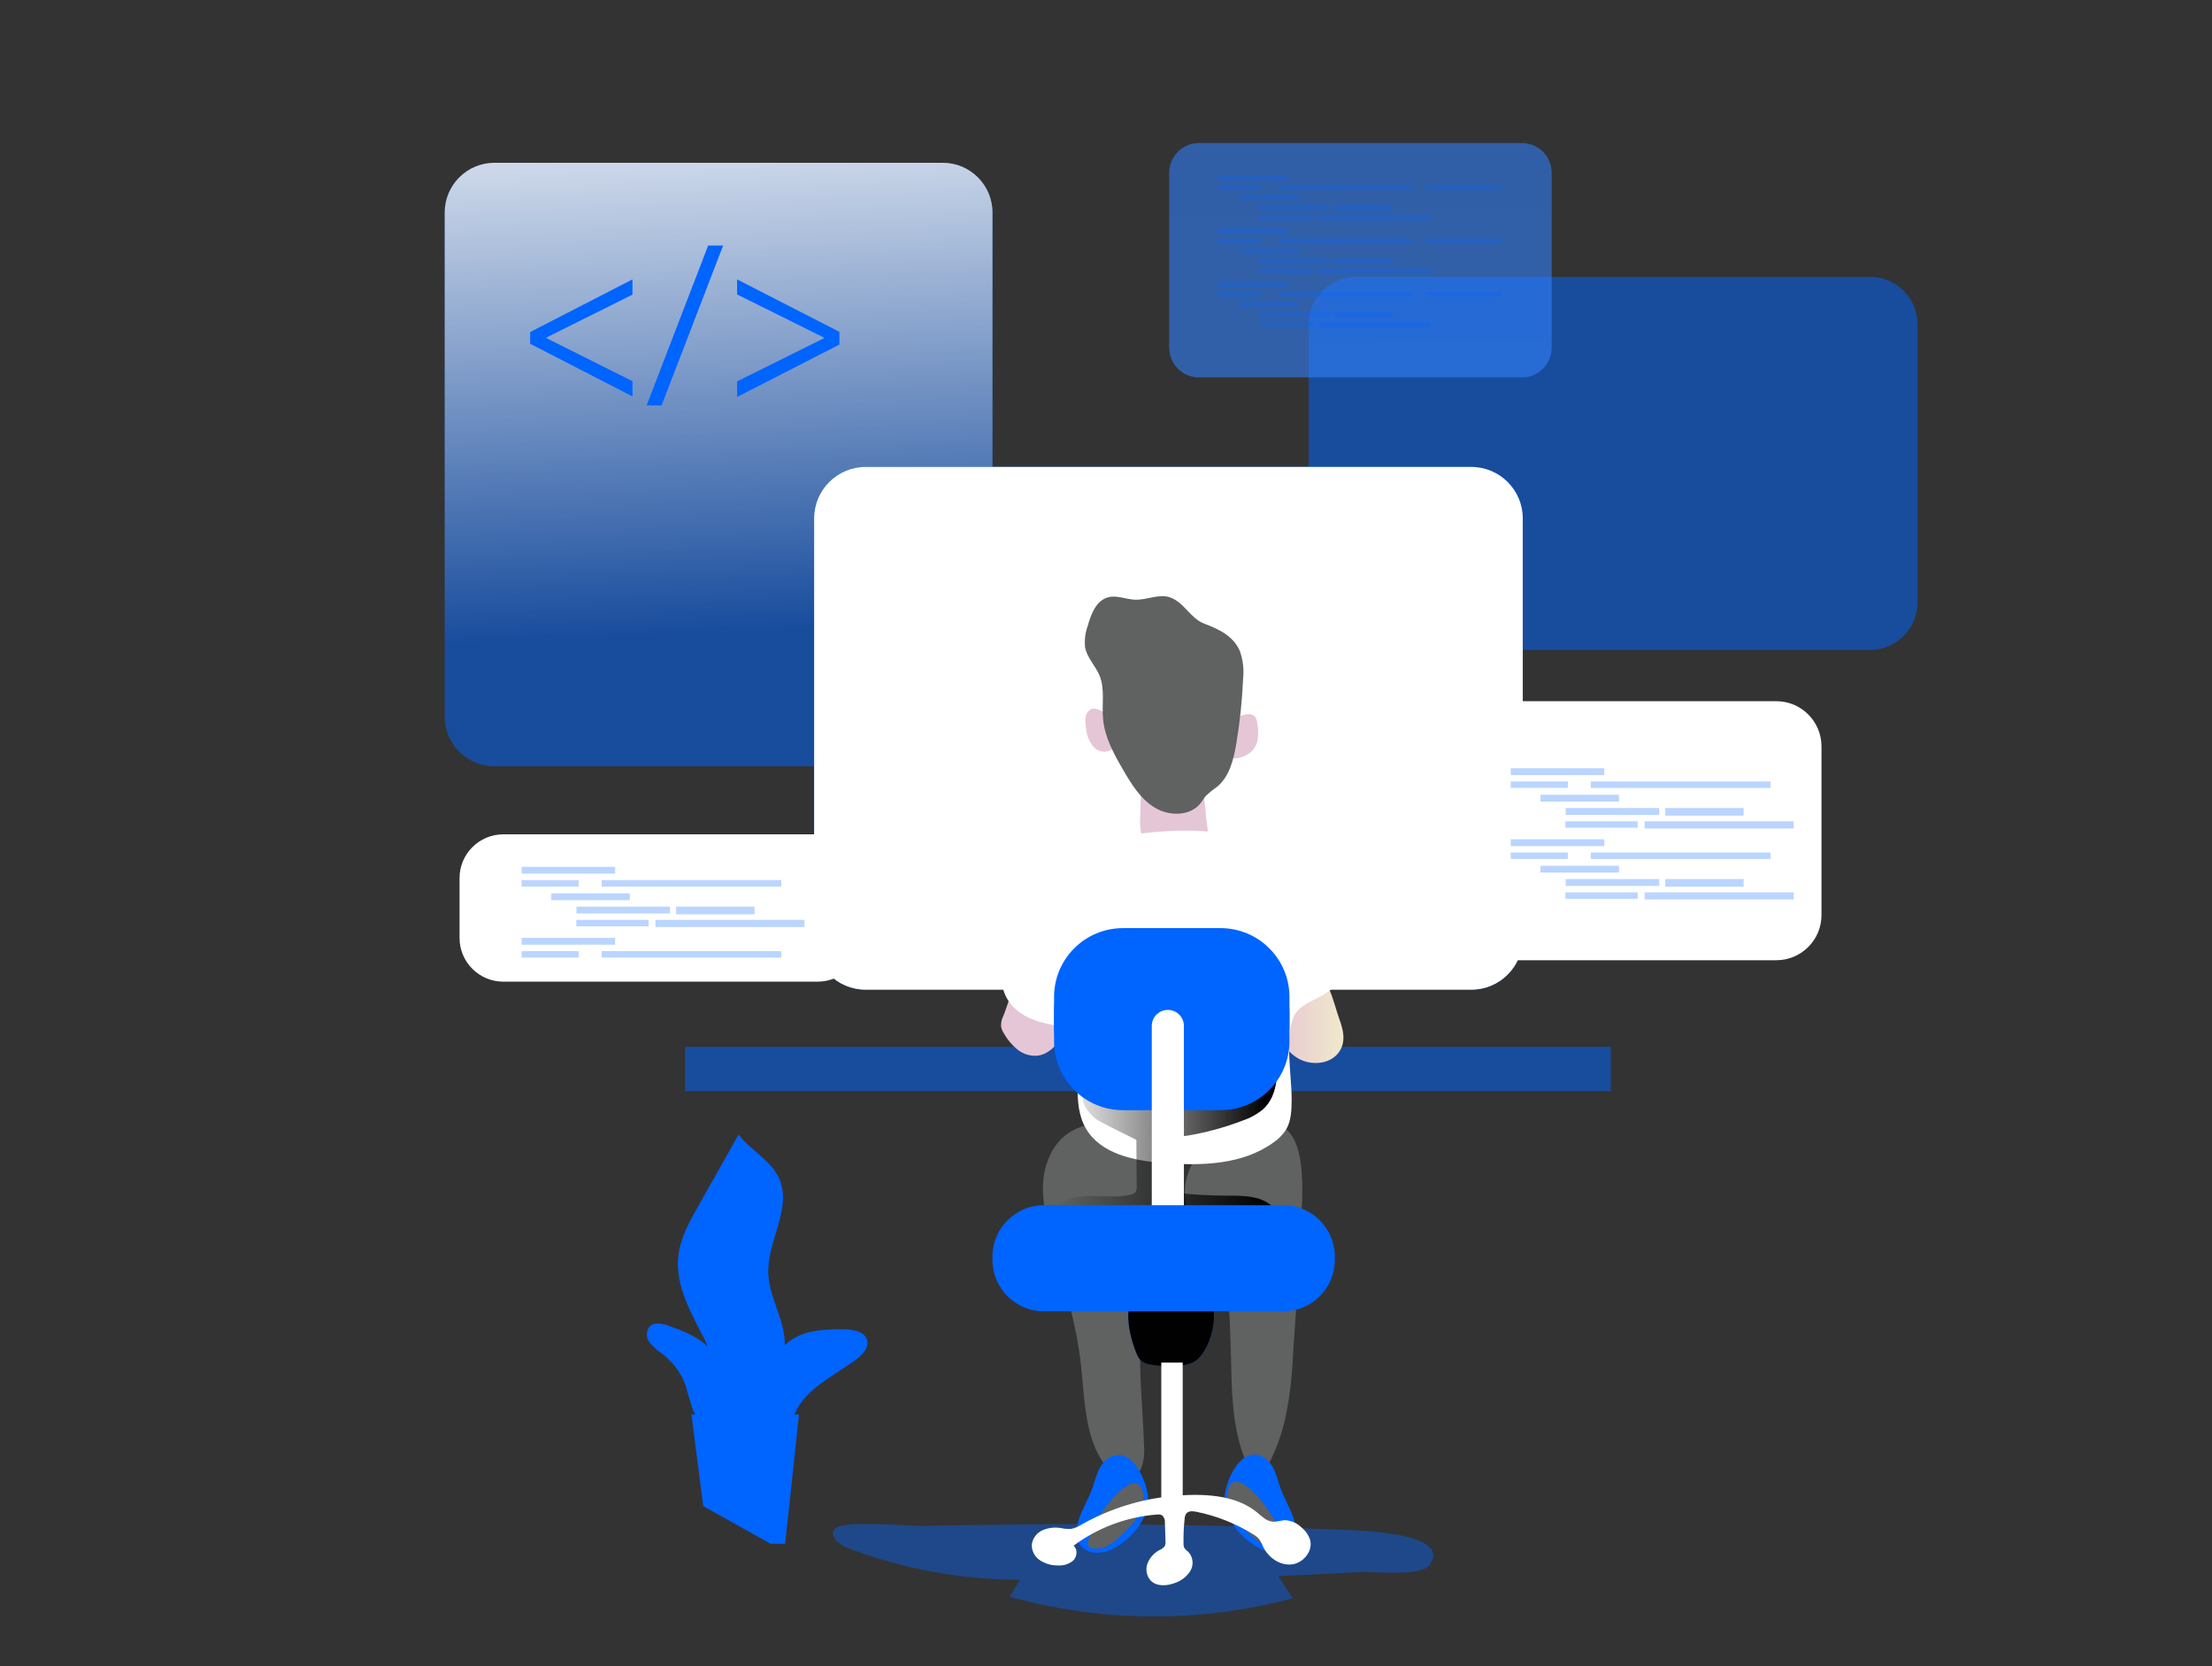 <svg width="705" height="531" viewBox="0 0 705 531" fill="none" xmlns="http://www.w3.org/2000/svg">
<rect x="0" y="0" width="705" height="531" fill="#333333" stroke="none"/>
<path opacity="0.42" d="M266.041 487.27C264.119 489.374 267.27 492.301 269.964 493.32C287.536 500.039 306.19 503.493 325.005 503.511L321.802 508.959C351.294 517.142 382.437 517.305 412.013 509.429L407.463 502.374L433.886 501.067C438.082 500.871 452.804 502.596 455.589 498.872C463.603 488.146 430.983 487.728 427.479 487.584C392.676 486.129 357.852 485.568 323.005 485.899C313.504 485.986 304.004 486.138 294.503 486.356C290.006 486.513 268.839 484.292 266.041 487.27Z" fill="#0064FF"/>
<path d="M414.589 390.6C413.883 404.537 413.041 418.499 412.065 432.488C411.775 439.558 410.856 446.589 409.32 453.497C408.289 457.603 406.834 461.592 404.979 465.399C404.182 467.032 403.044 468.809 401.253 468.992C398.991 469.227 397.422 466.81 396.612 464.681C392.572 454.228 392.572 442.783 392.31 431.599C392.162 425.816 391.931 420.028 391.617 414.235C391.238 407.245 390.48 399.681 385.747 394.507C384.309 392.939 382.557 391.659 381.145 390.052C375.379 383.519 377.105 372.505 383.315 366.351C388.14 361.582 402.142 355.285 408.901 359.231C416.929 363.908 414.968 383.062 414.589 390.6Z" fill="#606161"/>
<path d="M374.111 366.678C376.133 369.879 377.081 373.641 376.818 377.417C376.491 388.771 369.745 398.818 366.359 409.676C361.286 426.073 364.11 443.645 364.62 460.852C364.856 463.222 364.561 465.614 363.757 467.855C363.33 468.967 362.575 469.922 361.591 470.594C360.608 471.266 359.444 471.623 358.253 471.618C356.527 471.298 354.974 470.371 353.873 469.005C345.558 460.121 345.832 446.572 344.46 434.5C342.917 421.055 338.746 408.069 335.19 395.016C333.582 389.124 332.079 383.088 332.458 376.999C332.837 370.911 335.399 364.653 340.433 361.203C349.572 354.958 367.588 357.336 374.111 366.678Z" fill="#606161"/>
<path opacity="0.52" d="M157.606 244.256L300.452 244.256C309.218 244.256 316.324 237.155 316.324 228.395V67.744C316.324 58.984 309.218 51.882 300.452 51.882L157.606 51.882C148.84 51.882 141.734 58.984 141.734 67.744L141.734 228.395C141.734 237.155 148.84 244.256 157.606 244.256Z" fill="#0064FF"/>
<path d="M157.606 244.256L300.452 244.256C309.218 244.256 316.324 237.155 316.324 228.395V67.744C316.324 58.984 309.218 51.882 300.452 51.882L157.606 51.882C148.84 51.882 141.734 58.984 141.734 67.744L141.734 228.395C141.734 237.155 148.84 244.256 157.606 244.256Z" fill="url(#paint0_linear)"/>
<path opacity="0.52" d="M432.225 207.15L596.016 207.15C604.363 207.15 611.13 200.388 611.13 192.047V103.347C611.13 95.005 604.363 88.243 596.016 88.243L432.225 88.243C423.878 88.243 417.111 95.005 417.111 103.347V192.047C417.111 200.388 423.878 207.15 432.225 207.15Z" fill="#0064FF"/>
<path d="M432.225 207.15L596.016 207.15C604.363 207.15 611.13 200.388 611.13 192.047V103.347C611.13 95.005 604.363 88.243 596.016 88.243L432.225 88.243C423.878 88.243 417.111 95.005 417.111 103.347V192.047C417.111 200.388 423.878 207.15 432.225 207.15Z" fill="url(#paint1_linear)"/>
<path opacity="0.52" d="M382.139 120.292L485.044 120.292C490.287 120.292 494.536 116.045 494.536 110.807V55.07C494.536 49.832 490.287 45.585 485.044 45.585L382.139 45.585C376.897 45.585 372.647 49.832 372.647 55.07V110.807C372.647 116.045 376.897 120.292 382.139 120.292Z" fill="#0064FF"/>
<path d="M382.139 120.292L485.044 120.292C490.287 120.292 494.536 116.045 494.536 110.807V55.07C494.536 49.832 490.287 45.585 485.044 45.585L382.139 45.585C376.897 45.585 372.647 49.832 372.647 55.07V110.807C372.647 116.045 376.897 120.292 382.139 120.292Z" fill="url(#paint2_linear)"/>
<path opacity="0.52" d="M218.308 347.772L513.376 347.772V333.636L218.308 333.636V347.772Z" fill="#0064FF"/>
<path d="M275.899 315.449H468.911C477.98 315.449 485.332 308.102 485.332 299.039V165.237C485.332 156.174 477.98 148.827 468.911 148.827L275.899 148.827C266.83 148.827 259.478 156.174 259.478 165.237V299.039C259.478 308.102 266.83 315.449 275.899 315.449Z" fill="#0064FF"/>
<path d="M275.899 315.449H468.911C477.98 315.449 485.332 308.102 485.332 299.039V165.237C485.332 156.174 477.98 148.827 468.911 148.827L275.899 148.827C266.83 148.827 259.478 156.174 259.478 165.237V299.039C259.478 308.102 266.83 315.449 275.899 315.449Z" fill="url(#paint3_linear)"/>
<path d="M332.287 174.918H287.247V178.224H332.287V174.918Z" fill="url(#paint4_linear)"/>
<path d="M314.742 181.307H287.247V184.404H314.742V181.307Z" fill="url(#paint5_linear)"/>
<path d="M412.34 181.307H325.829V184.43H412.34V181.307Z" fill="url(#paint6_linear)"/>
<path d="M469.12 181.307H420.433V184.43H469.12V181.307Z" fill="url(#paint7_linear)"/>
<path d="M339.348 187.722H301.551V190.989H339.348V187.722Z" fill="url(#paint8_linear)"/>
<path d="M358.723 194.098H313.683V197.404H358.723V194.098Z" fill="url(#paint9_linear)"/>
<path d="M399.423 194.098H361.665V197.769H399.423V194.098Z" fill="url(#paint10_linear)"/>
<path d="M348.395 200.487H313.618V203.584H348.395V200.487Z" fill="url(#paint11_linear)"/>
<path d="M423.505 200.487H351.729V203.923H423.505V200.487Z" fill="url(#paint12_linear)"/>
<path d="M332.287 209.136H287.247V212.442H332.287V209.136Z" fill="url(#paint13_linear)"/>
<path d="M314.742 215.525H287.247V218.622H314.742V215.525Z" fill="url(#paint14_linear)"/>
<path d="M412.34 215.525H325.829V218.648H412.34V215.525Z" fill="url(#paint15_linear)"/>
<path d="M469.12 215.525H420.433V218.648H469.12V215.525Z" fill="url(#paint16_linear)"/>
<path d="M339.348 221.914H301.551V225.181H339.348V221.914Z" fill="url(#paint17_linear)"/>
<path d="M358.723 228.316H313.683V231.622H358.723V228.316Z" fill="url(#paint18_linear)"/>
<path d="M399.423 228.316H361.665V231.988H399.423V228.316Z" fill="url(#paint19_linear)"/>
<path d="M348.395 234.705H313.618V237.802H348.395V234.705Z" fill="url(#paint20_linear)"/>
<path d="M423.505 234.705H351.729V238.141H423.505V234.705Z" fill="url(#paint21_linear)"/>
<path d="M332.287 243.341H287.247V246.647H332.287V243.341Z" fill="url(#paint22_linear)"/>
<path d="M314.742 249.73H287.247V252.827H314.742V249.73Z" fill="url(#paint23_linear)"/>
<path d="M412.34 249.73H325.829V252.853H412.34V249.73Z" fill="url(#paint24_linear)"/>
<path d="M469.12 249.73H420.433V252.853H469.12V249.73Z" fill="url(#paint25_linear)"/>
<path d="M339.348 256.119H301.551V259.385H339.348V256.119Z" fill="url(#paint26_linear)"/>
<path d="M358.723 262.508H313.683V265.814H358.723V262.508Z" fill="url(#paint27_linear)"/>
<path d="M399.423 262.508H361.665V266.179H399.423V262.508Z" fill="url(#paint28_linear)"/>
<path d="M348.395 268.91H313.618V272.007H348.395V268.91Z" fill="url(#paint29_linear)"/>
<path d="M423.505 268.91H351.729V272.346H423.505V268.91Z" fill="url(#paint30_linear)"/>
<g opacity="0.52">
<path opacity="0.52" d="M410.523 55.802H388.114V57.448H410.523V55.802Z" fill="#0064FF"/>
<path opacity="0.52" d="M401.79 58.99H388.114V60.532H401.79V58.99Z" fill="#0064FF"/>
<path opacity="0.52" d="M450.346 58.99H407.307V60.545H450.346V58.99Z" fill="#0064FF"/>
<path opacity="0.52" d="M478.587 58.99H454.36V60.545H478.587V58.99Z" fill="#0064FF"/>
<path opacity="0.52" d="M414.027 62.165H395.227V63.785H414.027V62.165Z" fill="#0064FF"/>
<path opacity="0.52" d="M423.675 65.353H401.267V66.999H423.675V65.353Z" fill="#0064FF"/>
<path opacity="0.52" d="M443.901 65.353H425.127V67.182H443.901V65.353Z" fill="#0064FF"/>
<path opacity="0.52" d="M418.524 68.528H401.228V70.069H418.524V68.528Z" fill="#0064FF"/>
<path opacity="0.52" d="M455.903 68.528H420.198V70.239H455.903V68.528Z" fill="#0064FF"/>
<path opacity="0.52" d="M410.523 72.826H388.114V74.472H410.523V72.826Z" fill="#0064FF"/>
<path opacity="0.52" d="M401.79 76.001H388.114V77.543H401.79V76.001Z" fill="#0064FF"/>
<path opacity="0.52" d="M450.346 76.001H407.307V77.556H450.346V76.001Z" fill="#0064FF"/>
<path opacity="0.52" d="M478.587 76.001H454.36V77.556H478.587V76.001Z" fill="#0064FF"/>
<path opacity="0.52" d="M414.027 79.176H395.227V80.796H414.027V79.176Z" fill="#0064FF"/>
<path opacity="0.52" d="M423.675 82.364H401.267V84.01H423.675V82.364Z" fill="#0064FF"/>
<path opacity="0.52" d="M443.901 82.364H425.127V84.193H443.901V82.364Z" fill="#0064FF"/>
<path opacity="0.52" d="M418.524 85.538H401.228V87.08H418.524V85.538Z" fill="#0064FF"/>
<path opacity="0.52" d="M455.903 85.538H420.198V87.25H455.903V85.538Z" fill="#0064FF"/>
<path opacity="0.52" d="M410.523 89.837H388.114V91.483H410.523V89.837Z" fill="#0064FF"/>
<path opacity="0.52" d="M401.79 93.025H388.114V94.567H401.79V93.025Z" fill="#0064FF"/>
<path opacity="0.52" d="M450.346 93.025H407.307V94.58H450.346V93.025Z" fill="#0064FF"/>
<path opacity="0.52" d="M478.587 93.025H454.36V94.58H478.587V93.025Z" fill="#0064FF"/>
<path opacity="0.52" d="M414.027 96.2H395.227V97.82H414.027V96.2Z" fill="#0064FF"/>
<path opacity="0.52" d="M423.675 99.375H401.267V101.021H423.675V99.375Z" fill="#0064FF"/>
<path opacity="0.52" d="M443.901 99.375H425.127V101.204H443.901V99.375Z" fill="#0064FF"/>
<path opacity="0.52" d="M418.524 102.563H401.228V104.104H418.524V102.563Z" fill="#0064FF"/>
<path opacity="0.52" d="M455.903 102.563H420.198V104.274H455.903V102.563Z" fill="#0064FF"/>
</g>
<path d="M426.761 324.477C427.689 327.09 428.565 329.834 427.99 332.525C427.782 333.456 427.405 334.342 426.878 335.138C424.264 339.188 418.067 339.815 413.804 337.385C409.542 334.955 407.137 330.304 405.96 325.627C405.496 324.06 405.341 322.418 405.502 320.792C405.882 317.957 407.764 315.566 409.725 313.476C412.34 310.758 417.138 307.204 420.655 310.471C423.819 313.397 425.362 320.57 426.761 324.477Z" fill="url(#paint31_linear)"/>
<path d="M319.828 323.693C319.255 324.772 318.989 325.988 319.056 327.207C319.215 327.992 319.526 328.737 319.971 329.402C321.071 331.375 322.541 333.118 324.299 334.537C326.073 335.958 328.32 336.654 330.587 336.484C333.934 336.118 336.588 333.466 338.367 330.604C340.215 327.886 341.186 324.667 341.151 321.38C341.049 319.649 340.565 317.961 339.733 316.439C338.901 314.916 337.742 313.597 336.34 312.574C333.817 310.745 328.561 309.086 325.711 311.176C322.861 313.267 321.253 320.322 319.828 323.693Z" fill="url(#paint32_linear)"/>
<path d="M397.044 227.728C397.508 227.594 397.997 227.568 398.473 227.651C398.949 227.735 399.399 227.927 399.79 228.212C400.335 228.833 400.653 229.62 400.692 230.446C401.025 232.11 401.091 233.817 400.888 235.502C400.669 237.177 399.846 238.715 398.574 239.827C397.583 240.556 396.466 241.096 395.279 241.421C394.388 241.825 393.374 241.862 392.455 241.525C392.054 241.253 391.72 240.894 391.476 240.476C391.231 240.058 391.084 239.591 391.043 239.108C390.01 234.052 391.592 228.721 397.044 227.728Z" fill="url(#paint33_linear)"/>
<path d="M349.441 225.977C348.922 225.847 348.378 225.847 347.859 225.977C347.292 226.244 346.813 226.668 346.48 227.198C346.146 227.729 345.971 228.343 345.976 228.969C345.892 230.198 345.971 231.433 346.212 232.641C346.437 234.663 347.266 236.57 348.591 238.115C349.258 238.858 350.156 239.356 351.141 239.526C352.125 239.697 353.138 239.531 354.017 239.056C359.573 235.215 354.344 227.049 349.441 225.977Z" fill="url(#paint34_linear)"/>
<path d="M384.637 262.495C384.894 263.679 384.965 264.895 384.846 266.101C384.362 269.446 381.028 271.784 377.681 272.202C374.334 272.621 370.987 271.497 367.863 270.256C366.903 269.933 366.015 269.427 365.248 268.766C364.482 267.967 363.96 266.965 363.744 265.879C363.369 263.996 363.255 262.07 363.404 260.156L363.614 253.415C363.549 252.096 363.81 250.781 364.372 249.586C365.679 247.352 368.673 246.973 371.275 246.804C374.687 246.66 379.825 246.804 382.074 249.913C384.323 253.023 384.061 258.876 384.637 262.495Z" fill="url(#paint35_linear)"/>
<path d="M395.148 207.464C396.164 210.308 396.522 213.346 396.194 216.348C395.903 223.281 395.178 230.189 394.024 237.031C393.161 242.165 391.801 247.679 387.735 250.919C386.572 251.7 385.475 252.574 384.453 253.532C383.747 254.29 383.251 255.231 382.597 256.054C379.289 260.195 372.621 260.195 368.072 257.439C363.522 254.682 360.606 249.952 357.939 245.353C354.998 240.284 352.082 234.979 351.559 229.139C351.128 224.514 352.213 219.641 350.448 215.342C349.14 212.181 346.434 209.646 345.833 206.288C345.6 204.026 345.877 201.74 346.643 199.599C347.702 195.797 349.323 191.407 353.18 190.375C355.991 189.617 358.894 191.054 361.809 191.145C365.522 191.276 369.301 189.199 372.831 190.375C377.367 191.89 379.368 197.116 383.891 198.815C388.415 200.513 393.043 202.656 395.148 207.464Z" fill="#606161"/>
<path d="M410.157 274.424C396.9 263.436 377.772 263.71 360.711 266.036C353.664 266.989 346.486 268.257 340.289 271.758C329.908 277.638 323.764 289.004 320.534 300.502C318.822 306.603 317.92 313.567 321.345 318.924C324.94 324.464 332.105 326.371 338.668 327.103C339.673 327.125 340.656 327.409 341.518 327.926C342.422 328.763 342.989 329.901 343.113 331.127C344.944 340.665 341.231 351.378 346.133 359.753C350.879 367.841 361.482 369.97 370.83 370.689C382.924 371.616 396.037 371.277 405.855 364.156C407.484 363.062 408.869 361.643 409.921 359.988C411.543 357.218 411.634 353.848 411.673 350.647C411.778 343.67 409.229 329.638 412.628 323.484C415.478 318.362 423.597 318.336 426.447 312.483C431.847 301.351 418.276 281.139 410.157 274.424Z" fill="white"/>
<path d="M362.175 363.333L362.267 378.188C362.331 378.76 362.222 379.339 361.953 379.848C361.518 380.384 360.888 380.727 360.201 380.801C356.174 381.742 351.964 381.206 347.833 381.219C343.701 381.232 339.243 381.964 336.275 384.852C340.786 388.183 346.604 389.098 352.186 389.751C360.449 390.735 368.729 391.389 377.027 391.711C382.406 392.107 387.813 391.826 393.121 390.875C397.788 389.938 402.163 387.9 405.882 384.93C402.234 381.01 396.194 381.089 390.859 381.089C385.669 381.087 380.484 380.79 375.328 380.2C374.745 380.208 374.167 380.096 373.629 379.872C373.092 379.647 372.606 379.314 372.203 378.894C371.768 378.12 371.594 377.227 371.706 376.346C371.805 373.048 372.221 369.766 372.948 366.547C373.103 365.485 373.531 364.481 374.19 363.634C375.355 362.639 376.817 362.06 378.348 361.987C384.401 360.979 390.337 359.359 396.063 357.153C398.421 356.372 400.615 355.163 402.535 353.586C407.686 348.909 407.463 340.848 406.274 333.988C396.794 339.488 386.089 342.533 375.131 342.847C367.64 343.056 351.389 339.842 346.12 347.054C343.505 350.699 346.29 354.07 349.179 356.591C350.435 357.663 362.175 363.189 362.175 363.333Z" fill="url(#paint36_linear)"/>
<path d="M389.016 295.825H357.9C345.776 295.825 335.948 305.646 335.948 317.761V327.025C335.948 339.14 345.776 348.961 357.9 348.961H389.016C401.139 348.961 410.967 339.14 410.967 327.025V317.761C410.967 305.646 401.139 295.825 389.016 295.825Z" fill="#0064FF"/>
<path d="M389.016 295.825H357.9C345.776 295.825 335.948 305.646 335.948 317.761V327.025C335.948 339.14 345.776 348.961 357.9 348.961H389.016C401.139 348.961 410.967 339.14 410.967 327.025V317.761C410.967 305.646 401.139 295.825 389.016 295.825Z" fill="url(#paint37_linear)"/>
<path d="M389.016 300.711H357.9C345.776 300.711 335.948 310.532 335.948 322.648V331.911C335.948 344.026 345.776 353.848 357.9 353.848H389.016C401.139 353.848 410.967 344.026 410.967 331.911V322.648C410.967 310.532 401.139 300.711 389.016 300.711Z" fill="#0064FF"/>
<path d="M385.002 330.043C382.757 331.038 380.393 331.74 377.968 332.133C371.431 333.335 363.796 333.074 359.089 328.331C358.352 327.61 357.753 326.76 357.324 325.823C356.017 322.648 357.73 318.819 360.54 316.807C363.351 314.795 366.921 314.26 370.359 314.09C374.569 313.881 382.57 313.162 386.244 315.997C390.637 319.394 389.957 327.717 385.002 330.043Z" fill="url(#paint38_linear)"/>
<path d="M372.202 406.344H372.215C375.038 406.344 377.327 404.057 377.327 401.235V326.998C377.327 324.177 375.038 321.89 372.215 321.89H372.202C369.379 321.89 367.09 324.177 367.09 326.998V401.235C367.09 404.057 369.379 406.344 372.202 406.344Z" fill="white"/>
<path d="M403.698 465.19C406.313 467.346 406.967 471.082 408.117 474.336C409.712 478.778 412.667 482.815 413.059 487.519C413.231 488.913 412.999 490.328 412.393 491.595C411.808 492.575 410.976 493.386 409.981 493.945C408.985 494.504 407.861 494.793 406.718 494.783C404.43 494.736 402.2 494.057 400.273 492.823C396.866 490.795 394.052 487.907 392.115 484.448C391.126 482.756 390.495 480.88 390.258 478.935C389.722 473.042 395.841 458.919 403.698 465.19Z" fill="#0064FF"/>
<path d="M408.575 490.119C408.759 490.462 408.856 490.846 408.856 491.236C408.856 491.626 408.759 492.009 408.575 492.353C408.273 492.676 407.874 492.892 407.438 492.967C405.636 493.315 403.77 492.975 402.208 492.013C400.666 491.069 399.252 489.931 397.998 488.629C396.057 486.927 394.34 484.987 392.886 482.854C391.43 480.687 390.837 478.054 391.226 475.472C392.612 468.391 398.861 474.741 401.162 477.354C404.446 481.082 406.965 485.419 408.575 490.119Z" fill="#606161"/>
<path d="M352.513 465.334C349.899 467.49 349.245 471.226 348.094 474.479C346.499 478.922 343.545 482.972 343.152 487.662C342.982 489.061 343.213 490.48 343.819 491.752C344.405 492.73 345.238 493.537 346.233 494.094C347.228 494.651 348.352 494.938 349.493 494.927C351.782 494.886 354.015 494.207 355.939 492.967C359.349 490.943 362.164 488.053 364.097 484.592C365.087 482.901 365.719 481.024 365.953 479.078C366.476 473.186 360.358 459.01 352.513 465.334Z" fill="#0064FF"/>
<path d="M346.97 490.628C346.789 490.973 346.694 491.356 346.694 491.745C346.694 492.134 346.789 492.518 346.97 492.862C347.277 493.186 347.681 493.401 348.12 493.476C349.922 493.811 351.783 493.471 353.35 492.523C354.884 491.573 356.294 490.436 357.547 489.139C359.495 487.436 361.217 485.491 362.672 483.351C364.125 481.187 364.717 478.559 364.332 475.982C362.933 468.888 356.697 475.237 354.383 477.863C351.102 481.594 348.583 485.93 346.97 490.628Z" fill="#606161"/>
<path d="M380.531 434.095C378.425 435.095 376.099 435.544 373.771 435.401C371.195 435.549 368.611 435.36 366.084 434.839C365.232 434.671 364.433 434.299 363.757 433.755C363.192 433.238 362.746 432.605 362.449 431.9C360.318 427.196 357.913 417.449 361.22 413.491C364.999 408.944 379.995 408.147 384.754 412.916C389.369 417.384 386.022 430.868 380.531 434.095Z" fill="#0064FF"/>
<path d="M380.531 434.095C378.425 435.095 376.099 435.544 373.771 435.401C371.195 435.549 368.611 435.36 366.084 434.839C365.232 434.671 364.433 434.299 363.757 433.755C363.192 433.238 362.746 432.605 362.449 431.9C360.318 427.196 357.913 417.449 361.22 413.491C364.999 408.944 379.995 408.147 384.754 412.916C389.369 417.384 386.022 430.868 380.531 434.095Z" fill="url(#paint39_linear)"/>
<path d="M370.124 478.295H376.948V434.291H370.124V478.295Z" fill="white"/>
<path d="M400.52 481.953C402.037 483.194 403.514 484.749 405.462 484.984C406.874 485.141 408.286 484.54 409.725 484.54C411.618 484.673 413.401 485.474 414.758 486.8C416.039 487.814 417.002 489.174 417.53 490.72C418.589 494.326 415.373 498.271 411.62 498.637C407.868 499.003 404.26 496.442 402.612 493.071C402.257 492.148 401.792 491.27 401.226 490.458C400.684 489.876 400.053 489.382 399.357 488.995C393.805 485.554 387.681 483.133 381.275 481.848C380.164 481.626 378.804 481.522 378.098 482.397C377.757 482.898 377.57 483.489 377.562 484.096C377.273 486.698 377.155 489.317 377.209 491.935C377.175 492.438 377.269 492.942 377.484 493.398C377.823 493.868 378.239 494.279 378.713 494.613C379.469 495.416 379.943 496.442 380.066 497.538C380.188 498.633 379.952 499.739 379.393 500.688C378.21 502.561 376.397 503.951 374.281 504.608C371.771 505.536 368.607 505.692 366.737 503.772C366.077 503.029 365.636 502.119 365.463 501.141C365.29 500.163 365.391 499.156 365.757 498.232C366.51 496.388 367.902 494.876 369.679 493.973C370.296 493.739 370.833 493.33 371.222 492.797C371.438 492.305 371.519 491.763 371.457 491.229L371.274 485.402C371.329 484.958 371.277 484.506 371.123 484.086C370.968 483.665 370.715 483.288 370.385 482.985C369.862 482.713 369.264 482.626 368.685 482.737C359.076 483.478 349.874 486.925 342.145 492.679C343.557 493.777 343.308 496.155 342.04 497.409C340.643 498.56 338.849 499.114 337.046 498.951C335.064 498.971 333.121 498.403 331.463 497.318C330.634 496.776 329.957 496.03 329.499 495.151C329.041 494.272 328.817 493.291 328.849 492.301C328.982 491.297 329.374 490.346 329.986 489.54C330.598 488.734 331.409 488.1 332.339 487.702C334.21 486.919 336.267 486.697 338.262 487.061C339.288 487.28 340.339 487.363 341.387 487.31C342.562 487.066 343.68 486.6 344.681 485.938C353.736 480.828 363.779 477.71 374.137 476.792C382.818 476.021 393.5 476.204 400.52 481.953Z" fill="white"/>
<path d="M483.541 306.055H566.13C574.087 306.055 580.537 299.608 580.537 291.657V237.893C580.537 229.941 574.087 223.495 566.13 223.495H483.541C475.584 223.495 469.133 229.941 469.133 237.893V291.657C469.133 299.608 475.584 306.055 483.541 306.055Z" fill="white"/>
<path d="M160.416 312.888H260.603C268.307 312.888 274.553 306.646 274.553 298.947V279.872C274.553 272.173 268.307 265.931 260.603 265.931H160.416C152.712 265.931 146.466 272.173 146.466 279.872V298.947C146.466 306.646 152.712 312.888 160.416 312.888Z" fill="white"/>
<path d="M168.98 105.829L201.574 89.053V93.913L174.119 107.593V107.75L201.574 121.494V126.355L168.98 109.579V105.829Z" fill="#0064FF"/>
<path d="M206.084 129.229L225.695 78.274H230.467L210.856 129.229H206.084Z" fill="#0064FF"/>
<path d="M267.531 109.827L234.925 126.537V121.56L262.589 107.815V107.593L234.925 93.848V89.053L267.531 105.764V109.827Z" fill="#0064FF"/>
<path d="M332.718 417.959H409.032C418.093 417.959 425.439 410.618 425.439 401.562V400.53C425.439 391.474 418.093 384.133 409.032 384.133H332.718C323.657 384.133 316.311 391.474 316.311 400.53V401.562C316.311 410.618 323.657 417.959 332.718 417.959Z" fill="#0064FF"/>
<path d="M332.718 417.959H409.032C418.093 417.959 425.439 410.618 425.439 401.562V400.53C425.439 391.474 418.093 384.133 409.032 384.133H332.718C323.657 384.133 316.311 391.474 316.311 400.53V401.562C316.311 410.618 323.657 417.959 332.718 417.959Z" fill="url(#paint40_linear)"/>
<g opacity="0.52">
<path opacity="0.52" d="M511.31 244.857H481.501V247.039H511.31V244.857Z" fill="#0064FF"/>
<path opacity="0.52" d="M499.7 249.077H481.501V251.128H499.7V249.077Z" fill="#0064FF"/>
<path opacity="0.52" d="M564.285 249.077H507.034V251.141H564.285V249.077Z" fill="#0064FF"/>
<path opacity="0.52" d="M515.991 253.323H490.967V255.492H515.991V253.323Z" fill="#0064FF"/>
<path opacity="0.52" d="M528.803 257.543H498.994V259.725H528.803V257.543Z" fill="#0064FF"/>
<path opacity="0.52" d="M555.722 257.543H530.737V259.973H555.722V257.543Z" fill="#0064FF"/>
<path opacity="0.52" d="M521.965 261.776H498.941V263.828H521.965V261.776Z" fill="#0064FF"/>
<path opacity="0.52" d="M571.673 261.776H524.175V264.05H571.673V261.776Z" fill="#0064FF"/>
<path opacity="0.52" d="M511.31 267.499H481.501V269.681H511.31V267.499Z" fill="#0064FF"/>
<path opacity="0.52" d="M499.7 271.719H481.501V273.77H499.7V271.719Z" fill="#0064FF"/>
<path opacity="0.52" d="M564.285 271.719H507.034V273.783H564.285V271.719Z" fill="#0064FF"/>
<path opacity="0.52" d="M515.991 275.952H490.967V278.121H515.991V275.952Z" fill="#0064FF"/>
<path opacity="0.52" d="M528.803 280.185H498.994V282.367H528.803V280.185Z" fill="#0064FF"/>
<path opacity="0.52" d="M555.722 280.185H530.737V282.616H555.722V280.185Z" fill="#0064FF"/>
<path opacity="0.52" d="M521.965 284.419H498.941V286.47H521.965V284.419Z" fill="#0064FF"/>
<path opacity="0.52" d="M571.673 284.419H524.175V286.692H571.673V284.419Z" fill="#0064FF"/>
</g>
<g opacity="0.52">
<path opacity="0.52" d="M196.043 276.279H166.234V278.461H196.043V276.279Z" fill="#0064FF"/>
<path opacity="0.52" d="M184.433 280.512H166.234V282.563H184.433V280.512Z" fill="#0064FF"/>
<path opacity="0.52" d="M249.019 280.512H191.768V282.576H249.019V280.512Z" fill="#0064FF"/>
<path opacity="0.52" d="M200.724 284.745H175.7V286.914H200.724V284.745Z" fill="#0064FF"/>
<path opacity="0.52" d="M213.536 288.978H183.728V291.16H213.536V288.978Z" fill="#0064FF"/>
<path opacity="0.52" d="M240.469 288.978H215.484V291.408H240.469V288.978Z" fill="#0064FF"/>
<path opacity="0.52" d="M206.712 293.198H183.688V295.25H206.712V293.198Z" fill="#0064FF"/>
<path opacity="0.52" d="M256.406 293.198H208.908V295.472H256.406V293.198Z" fill="#0064FF"/>
<path opacity="0.52" d="M196.043 298.921H166.234V301.103H196.043V298.921Z" fill="#0064FF"/>
<path opacity="0.52" d="M184.433 303.154H166.234V305.205H184.433V303.154Z" fill="#0064FF"/>
<path opacity="0.52" d="M249.019 303.154H191.768V305.219H249.019V303.154Z" fill="#0064FF"/>
</g>
<path d="M224.78 427.366C220.453 418.821 215.158 409.95 216.177 400.425C216.792 394.664 219.707 389.437 222.558 384.381L235.396 361.635C239.318 366.73 245.777 369.826 248.366 375.706C252.523 385.152 244.443 395.604 244.875 405.913C245.163 413.843 250.431 421.069 250.105 428.999C249.895 434.761 240.77 453.64 233.383 452.922C229.474 452.543 227.238 432.2 224.78 427.366Z" fill="#0064FF"/>
<path d="M224.78 427.366C220.453 418.821 215.158 409.95 216.177 400.425C216.792 394.664 219.707 389.437 222.558 384.381L235.396 361.635C239.318 366.73 245.777 369.826 248.366 375.706C252.523 385.152 244.443 395.604 244.875 405.913C245.163 413.843 250.431 421.069 250.105 428.999C249.895 434.761 240.77 453.64 233.383 452.922C229.474 452.543 227.238 432.2 224.78 427.366Z" fill="url(#paint41_linear)"/>
<path d="M268.983 423.721C271.899 423.721 275.52 424.309 276.357 427.118C277.037 429.574 274.88 431.834 272.827 433.35C265.676 438.576 256.72 442.587 253.216 450.727C247.398 464.236 230.925 455.574 239.449 443.881C242.979 439.046 245.986 432.553 250.379 428.516C255.425 423.851 262.485 423.642 268.983 423.721Z" fill="#0064FF"/>
<path d="M268.983 423.721C271.899 423.721 275.52 424.309 276.357 427.118C277.037 429.574 274.88 431.834 272.827 433.35C265.676 438.576 256.72 442.587 253.216 450.727C247.398 464.236 230.925 455.574 239.449 443.881C242.979 439.046 245.986 432.553 250.379 428.516C255.425 423.851 262.485 423.642 268.983 423.721Z" fill="url(#paint42_linear)"/>
<path d="M226.27 429.966C222.988 426.229 218.112 424.387 213.457 422.662C211.248 421.852 208.411 421.186 206.92 422.963C206.429 423.656 206.165 424.485 206.165 425.334C206.165 426.184 206.429 427.012 206.92 427.706C207.946 429.063 209.197 430.235 210.62 431.168C213.484 433.264 215.831 435.986 217.484 439.125C219.145 442.509 219.589 446.363 221.066 449.838C222.544 453.314 225.629 456.593 229.395 456.436C230.87 456.288 232.268 455.706 233.413 454.765C234.558 453.823 235.398 452.563 235.827 451.145C237.291 446.637 235.343 444.612 232.925 441.424C230.244 437.884 229.264 433.35 226.27 429.966Z" fill="#0064FF"/>
<path d="M226.27 429.966C222.988 426.229 218.112 424.387 213.457 422.662C211.248 421.852 208.411 421.186 206.92 422.963C206.429 423.656 206.165 424.485 206.165 425.334C206.165 426.184 206.429 427.012 206.92 427.706C207.946 429.063 209.197 430.235 210.62 431.168C213.484 433.264 215.831 435.986 217.484 439.125C219.145 442.509 219.589 446.363 221.066 449.838C222.544 453.314 225.629 456.593 229.395 456.436C230.87 456.288 232.268 455.706 233.413 454.765C234.558 453.823 235.398 452.563 235.827 451.145C237.291 446.637 235.343 444.612 232.925 441.424C230.244 437.884 229.264 433.35 226.27 429.966Z" fill="url(#paint43_linear)"/>
<path d="M254.654 450.844L250.248 492.039H245.581C241.985 490.001 238.351 488.002 234.716 485.964L224.126 480.032L220.374 450.844H254.654Z" fill="#0064FF"/>
<path d="M254.654 450.844L250.248 492.039H245.581C241.985 490.001 238.351 488.002 234.716 485.964L224.126 480.032L220.374 450.844H254.654Z" fill="url(#paint44_linear)"/>
<defs>
<linearGradient id="paint0_linear" x1="231.448" y1="201.65" x2="222.256" y2="-1.869" gradientUnits="userSpaceOnUse">
<stop stop-color="white" stop-opacity="0"/>
<stop offset="0.95" stop-color="white"/>
</linearGradient>
<linearGradient id="paint1_linear" x1="82058.2" y1="13812.5" x2="100282" y2="18291.5" gradientUnits="userSpaceOnUse">
<stop stop-color="white" stop-opacity="0"/>
<stop offset="0.95" stop-color="white"/>
</linearGradient>
<linearGradient id="paint2_linear" x1="43521.4" y1="-1355.17" x2="43602" y2="9384.28" gradientUnits="userSpaceOnUse">
<stop stop-color="white" stop-opacity="0"/>
<stop offset="0.95" stop-color="white"/>
</linearGradient>
<linearGradient id="paint3_linear" x1="70707.8" y1="43493.8" x2="69552.5" y2="9343.68" gradientUnits="userSpaceOnUse">
<stop stop-color="white" stop-opacity="0"/>
<stop offset="0.95" stop-color="white"/>
</linearGradient>
<linearGradient id="paint4_linear" x1="311.486" y1="85.395" x2="309.006" y2="217.772" gradientUnits="userSpaceOnUse">
<stop stop-color="white" stop-opacity="0"/>
<stop offset="0.99" stop-color="white"/>
</linearGradient>
<linearGradient id="paint5_linear" x1="7298.39" y1="1367.81" x2="7297.72" y2="1054" gradientUnits="userSpaceOnUse">
<stop stop-color="white" stop-opacity="0"/>
<stop offset="0.99" stop-color="white"/>
</linearGradient>
<linearGradient id="paint6_linear" x1="26890.7" y1="1374.83" x2="26890.5" y2="1058.34" gradientUnits="userSpaceOnUse">
<stop stop-color="white" stop-opacity="0"/>
<stop offset="0.99" stop-color="white"/>
</linearGradient>
<linearGradient id="paint7_linear" x1="18188" y1="1371.39" x2="18187.6" y2="1054.96" gradientUnits="userSpaceOnUse">
<stop stop-color="white" stop-opacity="0"/>
<stop offset="0.99" stop-color="white"/>
</linearGradient>
<linearGradient id="paint8_linear" x1="10505.6" y1="1438.39" x2="10505.1" y2="1107.37" gradientUnits="userSpaceOnUse">
<stop stop-color="white" stop-opacity="0"/>
<stop offset="0.99" stop-color="white"/>
</linearGradient>
<linearGradient id="paint9_linear" x1="13019.9" y1="1459.08" x2="13019.5" y2="1124.05" gradientUnits="userSpaceOnUse">
<stop stop-color="white" stop-opacity="0"/>
<stop offset="0.99" stop-color="white"/>
</linearGradient>
<linearGradient id="paint10_linear" x1="12293.1" y1="1596.73" x2="12292.5" y2="1224.63" gradientUnits="userSpaceOnUse">
<stop stop-color="white" stop-opacity="0"/>
<stop offset="0.99" stop-color="white"/>
</linearGradient>
<linearGradient id="paint11_linear" x1="9989.25" y1="1385.67" x2="9988.73" y2="1071.85" gradientUnits="userSpaceOnUse">
<stop stop-color="white" stop-opacity="0"/>
<stop offset="0.99" stop-color="white"/>
</linearGradient>
<linearGradient id="paint12_linear" x1="23427.8" y1="1512.9" x2="23427.5" y2="1164.66" gradientUnits="userSpaceOnUse">
<stop stop-color="white" stop-opacity="0"/>
<stop offset="0.99" stop-color="white"/>
</linearGradient>
<linearGradient id="paint13_linear" x1="12070.6" y1="1388.82" x2="12070.2" y2="1053.78" gradientUnits="userSpaceOnUse">
<stop stop-color="white" stop-opacity="0"/>
<stop offset="0.99" stop-color="white"/>
</linearGradient>
<linearGradient id="paint14_linear" x1="7298.39" y1="1321" x2="7297.72" y2="1007.16" gradientUnits="userSpaceOnUse">
<stop stop-color="white" stop-opacity="0"/>
<stop offset="0.99" stop-color="white"/>
</linearGradient>
<linearGradient id="paint15_linear" x1="26890.7" y1="1327.27" x2="26890.5" y2="1010.78" gradientUnits="userSpaceOnUse">
<stop stop-color="white" stop-opacity="0"/>
<stop offset="0.99" stop-color="white"/>
</linearGradient>
<linearGradient id="paint16_linear" x1="18188" y1="1323.9" x2="18187.6" y2="1007.41" gradientUnits="userSpaceOnUse">
<stop stop-color="white" stop-opacity="0"/>
<stop offset="0.99" stop-color="white"/>
</linearGradient>
<linearGradient id="paint17_linear" x1="10505.6" y1="1387.12" x2="10505.1" y2="1056.06" gradientUnits="userSpaceOnUse">
<stop stop-color="white" stop-opacity="0"/>
<stop offset="0.99" stop-color="white"/>
</linearGradient>
<linearGradient id="paint18_linear" x1="13019.9" y1="1406.73" x2="13019.5" y2="1071.7" gradientUnits="userSpaceOnUse">
<stop stop-color="white" stop-opacity="0"/>
<stop offset="0.99" stop-color="white"/>
</linearGradient>
<linearGradient id="paint19_linear" x1="12293.1" y1="1534.84" x2="12292.5" y2="1162.73" gradientUnits="userSpaceOnUse">
<stop stop-color="white" stop-opacity="0"/>
<stop offset="0.99" stop-color="white"/>
</linearGradient>
<linearGradient id="paint20_linear" x1="9989.25" y1="1338.81" x2="9988.73" y2="1025" gradientUnits="userSpaceOnUse">
<stop stop-color="white" stop-opacity="0"/>
<stop offset="0.99" stop-color="white"/>
</linearGradient>
<linearGradient id="paint21_linear" x1="23427.8" y1="1457.19" x2="23427.5" y2="1108.92" gradientUnits="userSpaceOnUse">
<stop stop-color="white" stop-opacity="0"/>
<stop offset="0.99" stop-color="white"/>
</linearGradient>
<linearGradient id="paint22_linear" x1="12070.6" y1="1336.48" x2="12070.2" y2="1001.48" gradientUnits="userSpaceOnUse">
<stop stop-color="white" stop-opacity="0"/>
<stop offset="0.99" stop-color="white"/>
</linearGradient>
<linearGradient id="paint23_linear" x1="7298.39" y1="1274.13" x2="7297.72" y2="960.291" gradientUnits="userSpaceOnUse">
<stop stop-color="white" stop-opacity="0"/>
<stop offset="0.99" stop-color="white"/>
</linearGradient>
<linearGradient id="paint24_linear" x1="26890.7" y1="1279.73" x2="26890.5" y2="963.263" gradientUnits="userSpaceOnUse">
<stop stop-color="white" stop-opacity="0"/>
<stop offset="0.99" stop-color="white"/>
</linearGradient>
<linearGradient id="paint25_linear" x1="18188" y1="1276.35" x2="18187.6" y2="959.86" gradientUnits="userSpaceOnUse">
<stop stop-color="white" stop-opacity="0"/>
<stop offset="0.99" stop-color="white"/>
</linearGradient>
<linearGradient id="paint26_linear" x1="10505.6" y1="1335.79" x2="10505.1" y2="1004.74" gradientUnits="userSpaceOnUse">
<stop stop-color="white" stop-opacity="0"/>
<stop offset="0.99" stop-color="white"/>
</linearGradient>
<linearGradient id="paint27_linear" x1="13019.9" y1="1354.39" x2="13019.5" y2="1019.36" gradientUnits="userSpaceOnUse">
<stop stop-color="white" stop-opacity="0"/>
<stop offset="0.99" stop-color="white"/>
</linearGradient>
<linearGradient id="paint28_linear" x1="12293.1" y1="1472.88" x2="12292.5" y2="1100.77" gradientUnits="userSpaceOnUse">
<stop stop-color="white" stop-opacity="0"/>
<stop offset="0.99" stop-color="white"/>
</linearGradient>
<linearGradient id="paint29_linear" x1="9989.25" y1="1291.96" x2="9988.73" y2="978.115" gradientUnits="userSpaceOnUse">
<stop stop-color="white" stop-opacity="0"/>
<stop offset="0.99" stop-color="white"/>
</linearGradient>
<linearGradient id="paint30_linear" x1="23427.8" y1="1401.41" x2="23427.5" y2="1053.13" gradientUnits="userSpaceOnUse">
<stop stop-color="white" stop-opacity="0"/>
<stop offset="0.99" stop-color="white"/>
</linearGradient>
<linearGradient id="paint31_linear" x1="405.476" y1="324.006" x2="428.173" y2="324.006" gradientUnits="userSpaceOnUse">
<stop stop-color="#E5C6D6"/>
<stop offset="0.42" stop-color="#EAD4D0"/>
<stop offset="1" stop-color="#F0E9CB"/>
</linearGradient>
<linearGradient id="paint32_linear" x1="6229.83" y1="6866.92" x2="6604.32" y2="6866.92" gradientUnits="userSpaceOnUse">
<stop stop-color="#E5C6D6"/>
<stop offset="0.42" stop-color="#EAD4D0"/>
<stop offset="1" stop-color="#F0E9CB"/>
</linearGradient>
<linearGradient id="paint33_linear" x1="3695.71" y1="2793.83" x2="3776.23" y2="2793.83" gradientUnits="userSpaceOnUse">
<stop stop-color="#E5C6D6"/>
<stop offset="0.42" stop-color="#EAD4D0"/>
<stop offset="1" stop-color="#F0E9CB"/>
</linearGradient>
<linearGradient id="paint34_linear" x1="3358.58" y1="2692.12" x2="3442.5" y2="2692.12" gradientUnits="userSpaceOnUse">
<stop stop-color="#E5C6D6"/>
<stop offset="0.42" stop-color="#EAD4D0"/>
<stop offset="1" stop-color="#F0E9CB"/>
</linearGradient>
<linearGradient id="paint35_linear" x1="6859.31" y1="5361.55" x2="7215.29" y2="5361.55" gradientUnits="userSpaceOnUse">
<stop stop-color="#E5C6D6"/>
<stop offset="0.42" stop-color="#EAD4D0"/>
<stop offset="1" stop-color="#F0E9CB"/>
</linearGradient>
<linearGradient id="paint36_linear" x1="336.275" y1="362.941" x2="407.032" y2="362.941" gradientUnits="userSpaceOnUse">
<stop stop-color="#010101" stop-opacity="0"/>
<stop offset="0.95" stop-color="#010101"/>
</linearGradient>
<linearGradient id="paint37_linear" x1="15148.4" y1="13407.3" x2="19453" y2="13407.3" gradientUnits="userSpaceOnUse">
<stop stop-color="#010101" stop-opacity="0"/>
<stop offset="0.95" stop-color="#010101"/>
</linearGradient>
<linearGradient id="paint38_linear" x1="10331.1" y1="4779.32" x2="10319" y2="5880.59" gradientUnits="userSpaceOnUse">
<stop stop-color="#010101" stop-opacity="0"/>
<stop offset="0.95" stop-color="#010101"/>
</linearGradient>
<linearGradient id="paint39_linear" x1="8771.76" y1="8995.12" x2="8846.62" y2="8314.05" gradientUnits="userSpaceOnUse">
<stop stop-color="#010101" stop-opacity="0"/>
<stop offset="0.95" stop-color="#010101"/>
</linearGradient>
<linearGradient id="paint40_linear" x1="33777.4" y1="10231.9" x2="33786.7" y2="11438.2" gradientUnits="userSpaceOnUse">
<stop stop-color="#010101" stop-opacity="0"/>
<stop offset="0.95" stop-color="#010101"/>
</linearGradient>
<linearGradient id="paint41_linear" x1="7086.81" y1="29766.2" x2="7157.77" y2="36488.5" gradientUnits="userSpaceOnUse">
<stop stop-color="#010101" stop-opacity="0"/>
<stop offset="0.95" stop-color="#010101"/>
</linearGradient>
<linearGradient id="paint42_linear" x1="8850.65" y1="11702.7" x2="9128.27" y2="12946.1" gradientUnits="userSpaceOnUse">
<stop stop-color="#010101" stop-opacity="0"/>
<stop offset="0.95" stop-color="#010101"/>
</linearGradient>
<linearGradient id="paint43_linear" x1="6083.35" y1="11873.3" x2="5482.2" y2="13144.4" gradientUnits="userSpaceOnUse">
<stop stop-color="#010101" stop-opacity="0"/>
<stop offset="0.95" stop-color="#010101"/>
</linearGradient>
<linearGradient id="paint44_linear" x1="7341.38" y1="14863.3" x2="6467.66" y2="16975.3" gradientUnits="userSpaceOnUse">
<stop stop-color="#010101" stop-opacity="0"/>
<stop offset="0.95" stop-color="#010101"/>
</linearGradient>
</defs>
</svg>
